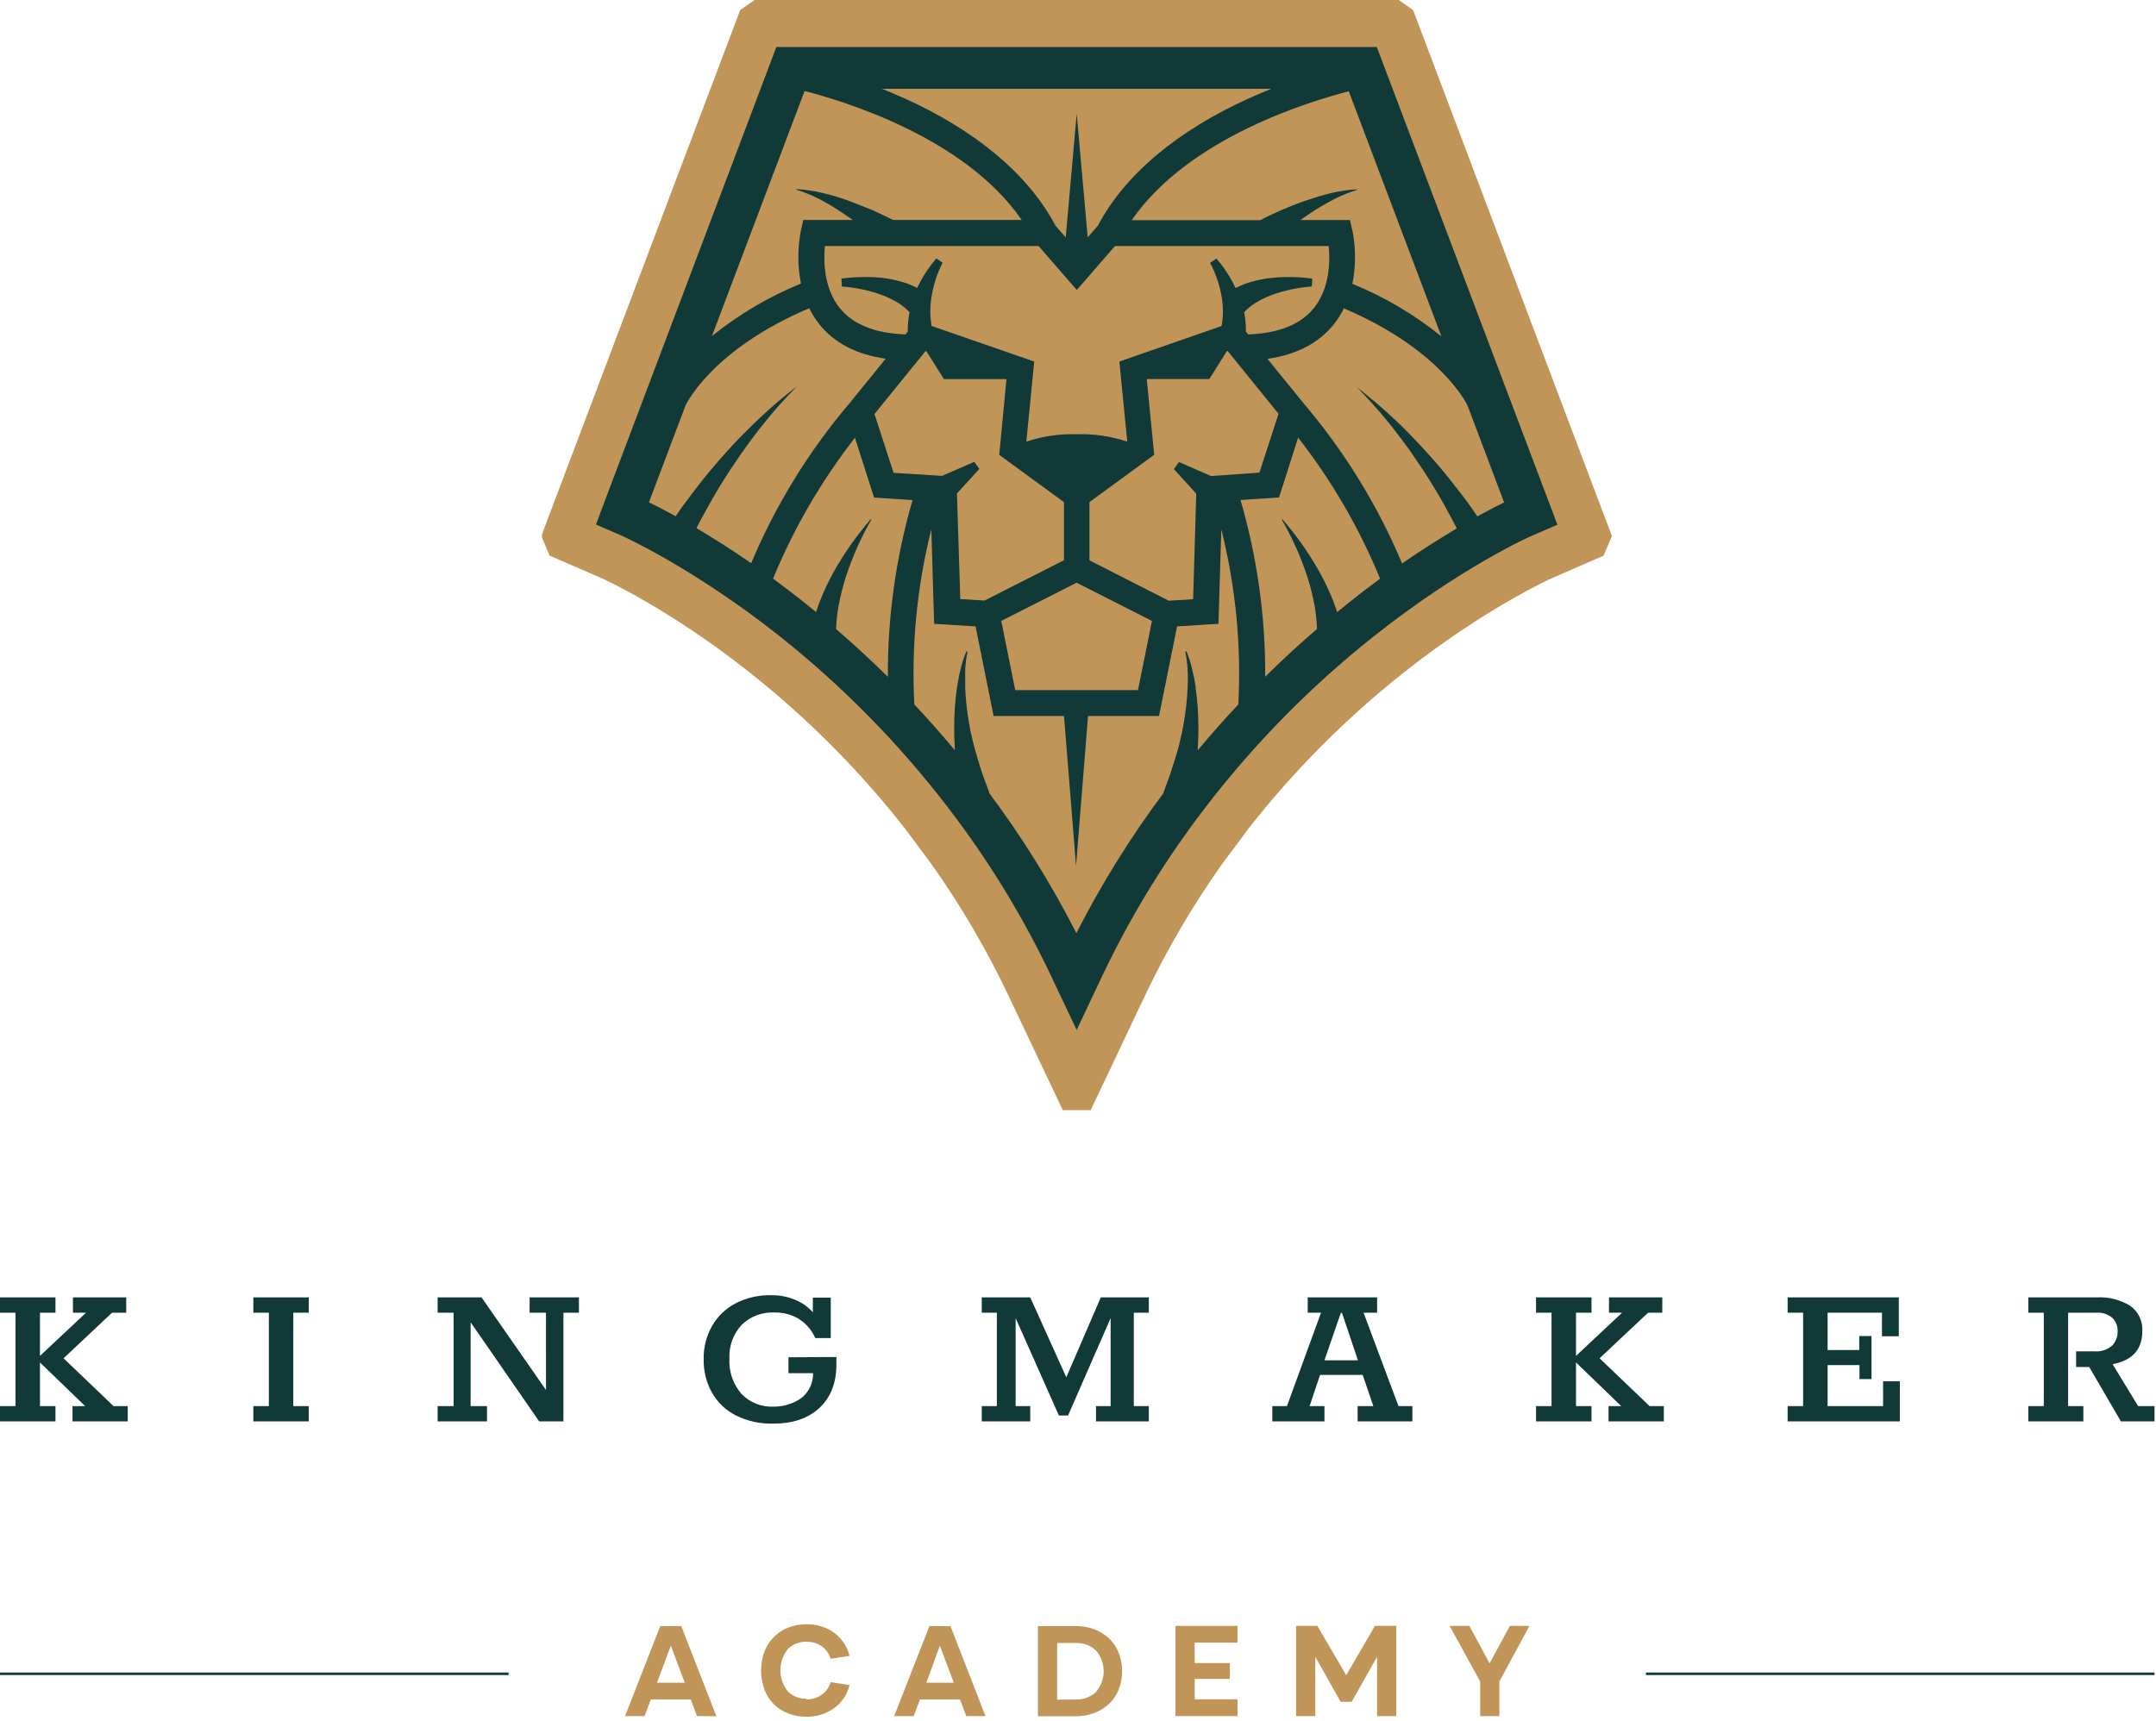<svg width="466" height="372" viewBox="0 0 466 372" fill="none" xmlns="http://www.w3.org/2000/svg">
<g clip-path="url(#clip0)">
<path d="M305.423 2.158L302.325 0H163.094L159.996 2.158L121.378 104.289L117 115.875L118.797 120.119L130.155 125.044C130.289 125.116 144.611 131.549 162.103 145.437C174.602 155.336 185.88 166.684 195.702 179.244L201.34 186.823C207.68 195.77 213.231 205.25 217.934 215.156L229.715 240H235.745L247.517 215.156C252.228 205.247 257.786 195.764 264.131 186.812L269.769 179.233C279.587 166.677 290.862 155.332 303.358 145.437C320.85 131.58 335.13 125.127 335.244 125.075L346.602 120.129L348.399 115.885L305.423 2.158Z" fill="#C19558"/>
<path d="M297.586 10.161H167.803L130.888 107.862L128.823 113.397L134.254 115.761C134.399 115.823 149.567 122.556 168.401 137.445C181.993 148.226 194.207 160.638 204.769 174.401L206.689 176.941C214.586 187.529 221.42 198.87 227.093 210.799L232.71 222.663L238.327 210.799C243.994 198.887 250.818 187.56 258.7 176.982L260.651 174.401C271.221 160.648 283.442 148.247 297.039 137.476C315.852 122.566 331.041 115.792 331.186 115.792L336.617 113.428L297.586 10.161ZM300.033 91.248C301.118 92.539 302.099 93.902 303.131 95.234C304.164 96.566 305.134 97.939 306.064 99.364C307.97 102.118 309.76 104.954 311.433 107.873C312.269 109.318 313.064 110.784 313.839 112.261C314.18 112.911 314.52 113.562 314.871 114.223C311.443 116.288 307.447 118.766 303.048 121.802C297.749 109.201 290.54 97.492 281.674 87.087L273.951 77.577C280.249 76.668 285.082 74.159 288.345 70.049C289.17 68.998 289.883 67.863 290.472 66.663C311.123 75.46 316.875 87.004 317.195 87.675L325.104 108.616C323.71 109.297 321.738 110.299 319.322 111.631C318.888 110.981 318.434 110.34 317.979 109.69C316.974 108.272 315.942 106.895 314.882 105.56C312.775 102.806 310.562 100.166 308.242 97.64C307.107 96.359 305.898 95.131 304.721 93.891C303.544 92.652 302.315 91.465 301.045 90.308C298.567 87.954 295.882 85.775 293.27 83.669C295.624 86.127 297.927 88.605 300.033 91.248ZM280.146 118.394C281.062 120.46 281.871 122.563 282.573 124.703C283.247 126.81 283.781 128.959 284.173 131.136C284.446 132.734 284.608 134.349 284.658 135.969C281.065 139.066 277.307 142.484 273.465 146.294C273.532 133.369 271.734 120.502 268.127 108.089L276.45 107.542L280.58 94.614C287.849 103.923 293.811 114.182 298.299 125.106C296.12 126.707 293.869 128.41 291.546 130.269L288.995 132.334C288.758 131.549 288.489 130.775 288.2 130.021C287.334 127.809 286.316 125.66 285.154 123.588C284.011 121.555 282.767 119.58 281.427 117.672C280.1 115.782 278.673 113.966 277.152 112.23L277.038 112.323C278.181 114.296 279.215 116.329 280.136 118.415L280.146 118.394ZM258.452 148.618C258.257 147.28 257.995 145.953 257.667 144.642C257.359 143.332 256.948 142.047 256.438 140.801L256.191 140.894C256.458 142.18 256.624 143.485 256.686 144.797C256.769 146.109 256.758 147.42 256.686 148.721C256.578 151.322 256.291 153.913 255.829 156.476L255.468 158.386C255.333 159.016 255.168 159.646 255.024 160.275C254.755 161.545 254.373 162.785 253.991 164.024C253.609 165.263 253.206 166.491 252.814 167.71L251.472 171.334H251.565C244.404 180.909 238.075 191.079 232.648 201.733C227.217 191.079 220.885 180.909 213.721 171.334H213.824L212.482 167.71C212.089 166.491 211.656 165.263 211.305 164.024C210.954 162.785 210.582 161.545 210.272 160.275C210.128 159.646 209.973 159.016 209.838 158.386L209.477 156.476C209.015 153.913 208.729 151.322 208.62 148.721C208.62 147.42 208.62 146.109 208.62 144.797C208.677 143.485 208.843 142.179 209.116 140.894L208.868 140.801C208.354 142.047 207.94 143.331 207.629 144.642C207.298 145.954 207.061 147.286 206.844 148.618C206.458 151.306 206.258 154.018 206.245 156.734V158.799C206.245 159.48 206.307 160.162 206.338 160.864C206.338 161.318 206.338 161.762 206.41 162.217C203.478 158.706 200.535 155.391 197.623 152.294C196.958 139.56 198.197 126.798 201.299 114.429L201.826 132.293L201.908 134.864L204.469 135.019L210.861 135.421L214.31 152.552L214.754 154.782H229.974L232.576 187.184L235.167 154.782H250.511L250.966 152.552L254.414 135.421L260.796 135.019L263.367 134.864L263.439 132.293L263.976 114.429C267.077 126.798 268.316 139.56 267.652 152.294C264.74 155.391 261.797 158.706 258.865 162.217C258.865 161.762 258.927 161.318 258.937 160.864C258.937 160.182 259.009 159.501 259.02 158.799V156.734C259.003 154.018 258.8 151.306 258.411 148.618H258.452ZM188.247 112.209C186.726 113.945 185.299 115.762 183.973 117.651C182.628 119.559 181.381 121.534 180.235 123.568C179.081 125.642 178.066 127.791 177.199 130C176.9 130.754 176.641 131.529 176.394 132.313C175.537 131.611 174.68 130.919 173.843 130.248C171.53 128.421 169.279 126.717 167.09 125.085C171.581 114.179 177.535 103.935 184.788 94.635L188.919 107.563L197.241 108.11C193.634 120.522 191.837 133.39 191.903 146.315C188.051 142.515 184.293 139.087 180.71 135.989C180.764 134.361 180.937 132.739 181.226 131.136C181.618 128.959 182.153 126.81 182.826 124.703C183.527 122.56 184.337 120.455 185.253 118.394C186.169 116.307 187.204 114.273 188.351 112.302L188.247 112.209ZM172.088 83.638C169.424 85.703 166.791 87.923 164.313 90.278C163.042 91.434 161.855 92.663 160.637 93.861C159.418 95.058 158.241 96.328 157.105 97.609C154.792 100.156 152.583 102.796 150.476 105.529C149.423 106.905 148.39 108.282 147.378 109.659C146.924 110.309 146.48 110.95 146.046 111.6C143.62 110.268 141.658 109.266 140.264 108.585L148.173 87.655C148.576 86.808 154.369 75.367 174.896 66.632C175.491 67.834 176.207 68.972 177.034 70.029C180.297 74.159 185.129 76.637 191.428 77.546L183.735 87.035C174.87 97.44 167.66 109.149 162.361 121.75C157.962 118.714 153.966 116.205 150.538 114.171C150.858 113.51 151.199 112.86 151.571 112.209C152.355 110.733 153.15 109.266 153.987 107.821C155.66 104.916 157.449 102.08 159.356 99.312C160.285 97.908 161.297 96.576 162.289 95.182C163.28 93.788 164.354 92.487 165.386 91.197C167.452 88.553 169.795 86.034 172.15 83.618L172.088 83.638ZM292.279 49.749L291.773 47.571H281.065C281.809 47.034 282.573 46.538 283.337 46.011C284.883 44.985 286.482 44.041 288.128 43.182C289.782 42.32 291.509 41.608 293.291 41.055V40.931C291.379 41.035 289.482 41.315 287.622 41.767C285.743 42.212 283.905 42.8 282.077 43.42C280.249 44.039 278.463 44.783 276.677 45.547C275.221 46.187 273.806 46.837 272.361 47.612H244.605C256.996 29.604 283.543 21.798 291.525 19.732L311.547 72.724C305.727 68.013 299.245 64.186 292.31 61.366C293.061 57.547 293.061 53.619 292.31 49.801L292.279 49.749ZM278.793 59.889C277.188 59.868 275.583 59.965 273.992 60.178C272.333 60.413 270.701 60.808 269.118 61.355C268.437 61.624 267.755 61.934 267.053 62.274C265.973 59.972 264.584 57.829 262.923 55.903L261.55 56.822C262.836 59.248 263.705 61.873 264.121 64.587C264.309 65.879 264.364 67.187 264.286 68.49C264.245 69.114 264.166 69.735 264.048 70.349C264.053 70.39 264.053 70.432 264.048 70.473L244.006 77.443L241.941 78.165L242.158 80.344L243.645 95.471C240.133 94.301 236.441 93.759 232.741 93.871C229.04 93.759 225.349 94.301 221.837 95.471L223.324 80.344L223.541 78.165L221.476 77.443L201.34 70.463V70.339C201.227 69.724 201.151 69.104 201.113 68.48C201.03 67.177 201.085 65.868 201.278 64.577C201.66 61.863 202.491 59.232 203.736 56.791L202.373 55.872C200.716 57.8 199.327 59.944 198.243 62.243C197.57 61.902 196.881 61.595 196.178 61.324C194.594 60.778 192.962 60.384 191.304 60.147C189.743 59.949 188.169 59.863 186.595 59.889C185.013 59.895 183.433 60.008 181.866 60.23L181.969 61.934C183.44 62.048 184.903 62.255 186.348 62.553C187.771 62.85 189.172 63.247 190.54 63.74C191.837 64.227 193.085 64.835 194.267 65.558C195.117 66.117 195.9 66.772 196.601 67.509C196.601 67.737 196.508 67.974 196.467 68.201C196.333 69.008 196.247 69.822 196.209 70.638C196.209 70.989 196.209 71.361 196.209 71.671L195.703 72.29C189.115 72.063 184.344 70.142 181.474 66.559C178.015 62.233 177.994 56.327 178.294 53.188H224.48L232.741 62.687L241.001 53.188H287.188C287.498 56.285 287.477 62.233 284.018 66.559C281.158 70.142 276.377 72.063 269.789 72.29L269.283 71.671C269.283 71.309 269.283 70.938 269.283 70.638C269.254 69.821 269.171 69.007 269.036 68.201C269.036 67.974 268.943 67.737 268.901 67.509C269.6 66.769 270.383 66.114 271.235 65.558C272.416 64.834 273.665 64.225 274.963 63.74C276.33 63.246 277.731 62.849 279.155 62.553C280.6 62.255 282.062 62.048 283.533 61.934L283.636 60.23C282.066 60.008 280.482 59.895 278.897 59.889H278.793ZM263.811 71.867C263.811 71.867 263.811 71.929 263.811 71.867V71.867ZM248.983 134.234L245.968 149.196H219.431L216.416 134.234L232.7 125.973L248.983 134.234ZM195.052 21.075C193.534 20.393 192.047 19.774 190.612 19.195H274.787C273.341 19.774 271.865 20.393 270.347 21.075C254.559 28.148 243.139 37.72 237.305 48.768L235.095 51.329L232.72 24.585L230.345 51.329L228.125 48.768C222.281 37.72 210.861 28.117 195.083 21.075H195.052ZM220.825 47.56H193.049C191.603 46.827 190.189 46.176 188.733 45.495C186.946 44.772 185.15 44.049 183.332 43.368C181.515 42.686 179.667 42.16 177.788 41.716C175.927 41.264 174.03 40.984 172.119 40.879V41.003C173.9 41.556 175.628 42.268 177.282 43.13C178.921 44.003 180.513 44.961 182.052 46.001C182.816 46.497 183.57 47.034 184.324 47.56H173.626L173.12 49.739C172.369 53.557 172.369 57.485 173.12 61.304C166.183 64.127 159.698 67.954 153.873 72.662L173.905 19.671C181.887 21.736 208.455 29.542 220.825 47.55V47.56ZM193.142 102.224L189.012 89.503L200.06 75.883L200.246 75.945L204.015 81.955H217.541L216.127 96.752L215.972 98.332L217.252 99.261L229.963 108.554V121.11L212.802 129.835L207.557 129.505L206.834 106.685L211.676 101.367L210.582 99.839L203.622 102.875L193.142 102.224ZM261.766 102.916L254.817 99.88L253.723 101.409L258.555 106.726L257.884 129.536L252.628 129.866L235.477 121.141V108.544L248.188 99.251L249.468 98.321L249.314 96.741L247.858 81.945H261.384L265.153 75.935L265.339 75.873L276.346 89.451L272.216 102.173L261.766 102.916Z" fill="#103938"/>
</g>
<path d="M150.64 370.983L149.3 367.393H140.67L139.33 370.983H135.1L142.71 351.533H147.25L154.84 371.023L150.64 370.983ZM142 363.773H148L145 355.773L142 363.773Z" fill="#C19558"/>
<path d="M174.32 367.393C175.484 367.402 176.622 367.053 177.58 366.393C178.525 365.735 179.214 364.77 179.53 363.663L183.62 364.293C183.141 366.308 181.952 368.084 180.27 369.293C178.524 370.543 176.416 371.185 174.27 371.123C172.955 371.134 171.649 370.9 170.42 370.433C169.263 370.005 168.207 369.341 167.32 368.483C166.408 367.593 165.702 366.514 165.25 365.323C164.253 362.632 164.253 359.674 165.25 356.983C165.702 355.795 166.409 354.72 167.32 353.833C168.207 352.963 169.262 352.283 170.42 351.833C171.649 351.365 172.955 351.131 174.27 351.143C176.416 351.081 178.524 351.723 180.27 352.973C181.95 354.184 183.139 355.959 183.62 357.973L179.53 358.603C179.214 357.496 178.525 356.531 177.58 355.873C176.619 355.224 175.479 354.892 174.32 354.923C173.566 354.894 172.815 355.024 172.114 355.303C171.413 355.582 170.778 356.004 170.25 356.543C169.231 357.835 168.676 359.432 168.676 361.078C168.676 362.724 169.231 364.321 170.25 365.613C170.778 366.152 171.413 366.574 172.114 366.853C172.815 367.132 173.566 367.262 174.32 367.233" fill="#C19558"/>
<path d="M208.84 370.983L207.5 367.393H198.84L197.5 370.983H193.27L200.89 351.533H205.43L213 370.983H208.84ZM200.22 363.773H206.15L203.15 355.773L200.22 363.773Z" fill="#C19558"/>
<path d="M232.57 351.533C233.893 351.525 235.207 351.751 236.45 352.203C237.614 352.631 238.686 353.275 239.61 354.103C240.539 354.965 241.27 356.02 241.75 357.193C242.799 359.815 242.799 362.741 241.75 365.363C241.272 366.535 240.541 367.586 239.61 368.443C238.69 369.276 237.617 369.921 236.45 370.343C235.208 370.802 233.894 371.033 232.57 371.023H224.34V351.533H232.57ZM232.57 367.403C234.16 367.458 235.707 366.879 236.87 365.793C237.953 364.544 238.549 362.946 238.549 361.293C238.549 359.64 237.953 358.042 236.87 356.793C235.705 355.711 234.159 355.136 232.57 355.193H228.49V367.443L232.57 367.403Z" fill="#C19558"/>
<path d="M267.48 355.113H258.22V359.523H265.83V362.953H258.22V367.363H267.48V370.983H254.07V351.493H267.48V355.113Z" fill="#C19558"/>
<path d="M301.79 351.493V370.983H297.64V358.173L292.15 367.903H289.77L284.29 358.173V370.983H280.14V351.493H284.74L290.97 362.153L297.18 351.493H301.79Z" fill="#C19558"/>
<path d="M326.35 351.493H330.58L324.07 363.523V370.983H319.93V363.523L313.33 351.493H317.58L321.96 359.583L326.35 351.493Z" fill="#C19558"/>
<path d="M0 303.983H3.35V283.783H0V280.473H11.99V283.783H8.64V293.123L18.6 283.783H15.77V280.473H27.28V283.783H24.22L13.74 293.643L24.54 303.983H27.61V307.283H15.67V303.983H18.41L8.64 294.543V303.983H11.99V307.283H0V303.983Z" fill="#103938"/>
<path d="M54.76 303.983H58.11V283.783H54.76V280.473H66.74V283.783H63.39V303.983H66.74V307.283H54.76V303.983Z" fill="#103938"/>
<path d="M94.59 303.983H98.04V283.783H94.59V280.473H104.08L118.01 300.493V283.783H114.47V280.473H125.13V283.783H121.78V307.283H116.54L101.72 285.853V303.983H105.26V307.283H94.59V303.983Z" fill="#103938"/>
<path d="M180.78 293.363V294.963C180.78 298.963 179.553 302.103 177.1 304.383C174.647 306.663 171.28 307.79 167 307.763C164.264 307.824 161.554 307.224 159.1 306.013C156.921 304.924 155.113 303.216 153.9 301.103C152.663 298.883 152.038 296.374 152.09 293.833C152.04 291.304 152.676 288.809 153.93 286.613C155.134 284.52 156.92 282.821 159.07 281.723C161.409 280.543 164.001 279.953 166.62 280.003C168.427 279.972 170.22 280.313 171.89 281.003C173.348 281.603 174.648 282.53 175.69 283.713V280.533H179.56V289.273H176.21C175.48 287.584 174.261 286.153 172.71 285.163C171.106 284.189 169.256 283.696 167.38 283.743C166.075 283.675 164.77 283.879 163.547 284.342C162.325 284.805 161.212 285.517 160.28 286.433C159.383 287.41 158.689 288.557 158.239 289.805C157.79 291.053 157.593 292.378 157.66 293.703C157.501 296.473 158.422 299.198 160.23 301.303C161.126 302.246 162.215 302.984 163.424 303.466C164.632 303.948 165.931 304.161 167.23 304.093C169.377 304.116 171.476 303.462 173.23 302.223C174.03 301.58 174.673 300.763 175.109 299.834C175.546 298.905 175.765 297.889 175.75 296.863H170.42V293.423L180.78 293.363Z" fill="#103938"/>
<path d="M212.2 303.983H215.46V283.783H212.2V280.473H222.68L230.47 297.753L237.93 280.473H248.31V283.783H245.06V303.983H248.31V307.283H236.89V303.983H240.05V284.963L230.85 306.013H228.87L219.52 284.963V303.983H222.68V307.283H212.2V303.983Z" fill="#103938"/>
<path d="M275 303.983H278.16L285.53 283.783H282.65V280.473H297.65V283.783H294.72L302.27 303.983H305.27V307.283H293.44V303.983H296.84L294.53 297.233H285.32L283.06 303.983H286.27V307.283H275V303.983ZM293.5 294.073L290.06 283.823H289.81L286.27 294.073H293.5Z" fill="#103938"/>
<path d="M332 303.983H335.35V283.783H332V280.473H343.99V283.783H340.64V293.123L350.6 283.783H347.77V280.473H359.29V283.783H356.22L345.74 293.643L356.55 303.983H359.62V307.283H347.67V303.983H350.41L340.64 294.543V303.983H343.99V307.283H332V303.983Z" fill="#103938"/>
<path d="M386.38 303.983H389.73V283.783H386.38V280.473H410.41V288.883H406.77V283.783H395.02V291.853H401.86V288.833H404.51V298.133H401.91V295.113H395.02V303.983H407.01V298.603H410.64V307.283H386.38V303.983Z" fill="#103938"/>
<path d="M438.4 303.983H441.75V283.783H438.4V280.473H453.22C455.749 280.336 458.26 280.97 460.42 282.293C461.29 282.909 461.988 283.739 462.447 284.702C462.906 285.664 463.11 286.729 463.04 287.793C463.04 291.72 460.9 294.096 456.62 294.923L462.14 303.983H465.68V307.283H458.41L451.57 295.533H448.73V292.133H452.61C453.311 292.201 454.018 292.127 454.69 291.916C455.362 291.705 455.984 291.36 456.52 290.903C456.915 290.49 457.223 290.002 457.425 289.468C457.628 288.933 457.721 288.364 457.7 287.793C457.724 287.256 457.635 286.719 457.436 286.22C457.238 285.72 456.936 285.267 456.55 284.893C455.594 284.091 454.364 283.693 453.12 283.783H447V303.983H450.3V307.283H438.4V303.983Z" fill="#103938"/>
<path d="M465.68 361.573H355.75V362.123H465.68V361.573Z" fill="#103938"/>
<path d="M109.93 361.573H0V362.123H109.93V361.573Z" fill="#103938"/>
<defs>
<clipPath id="clip0">
<rect width="231.399" height="240" fill="white" transform="translate(117.141)"/>
</clipPath>
</defs>
</svg>
